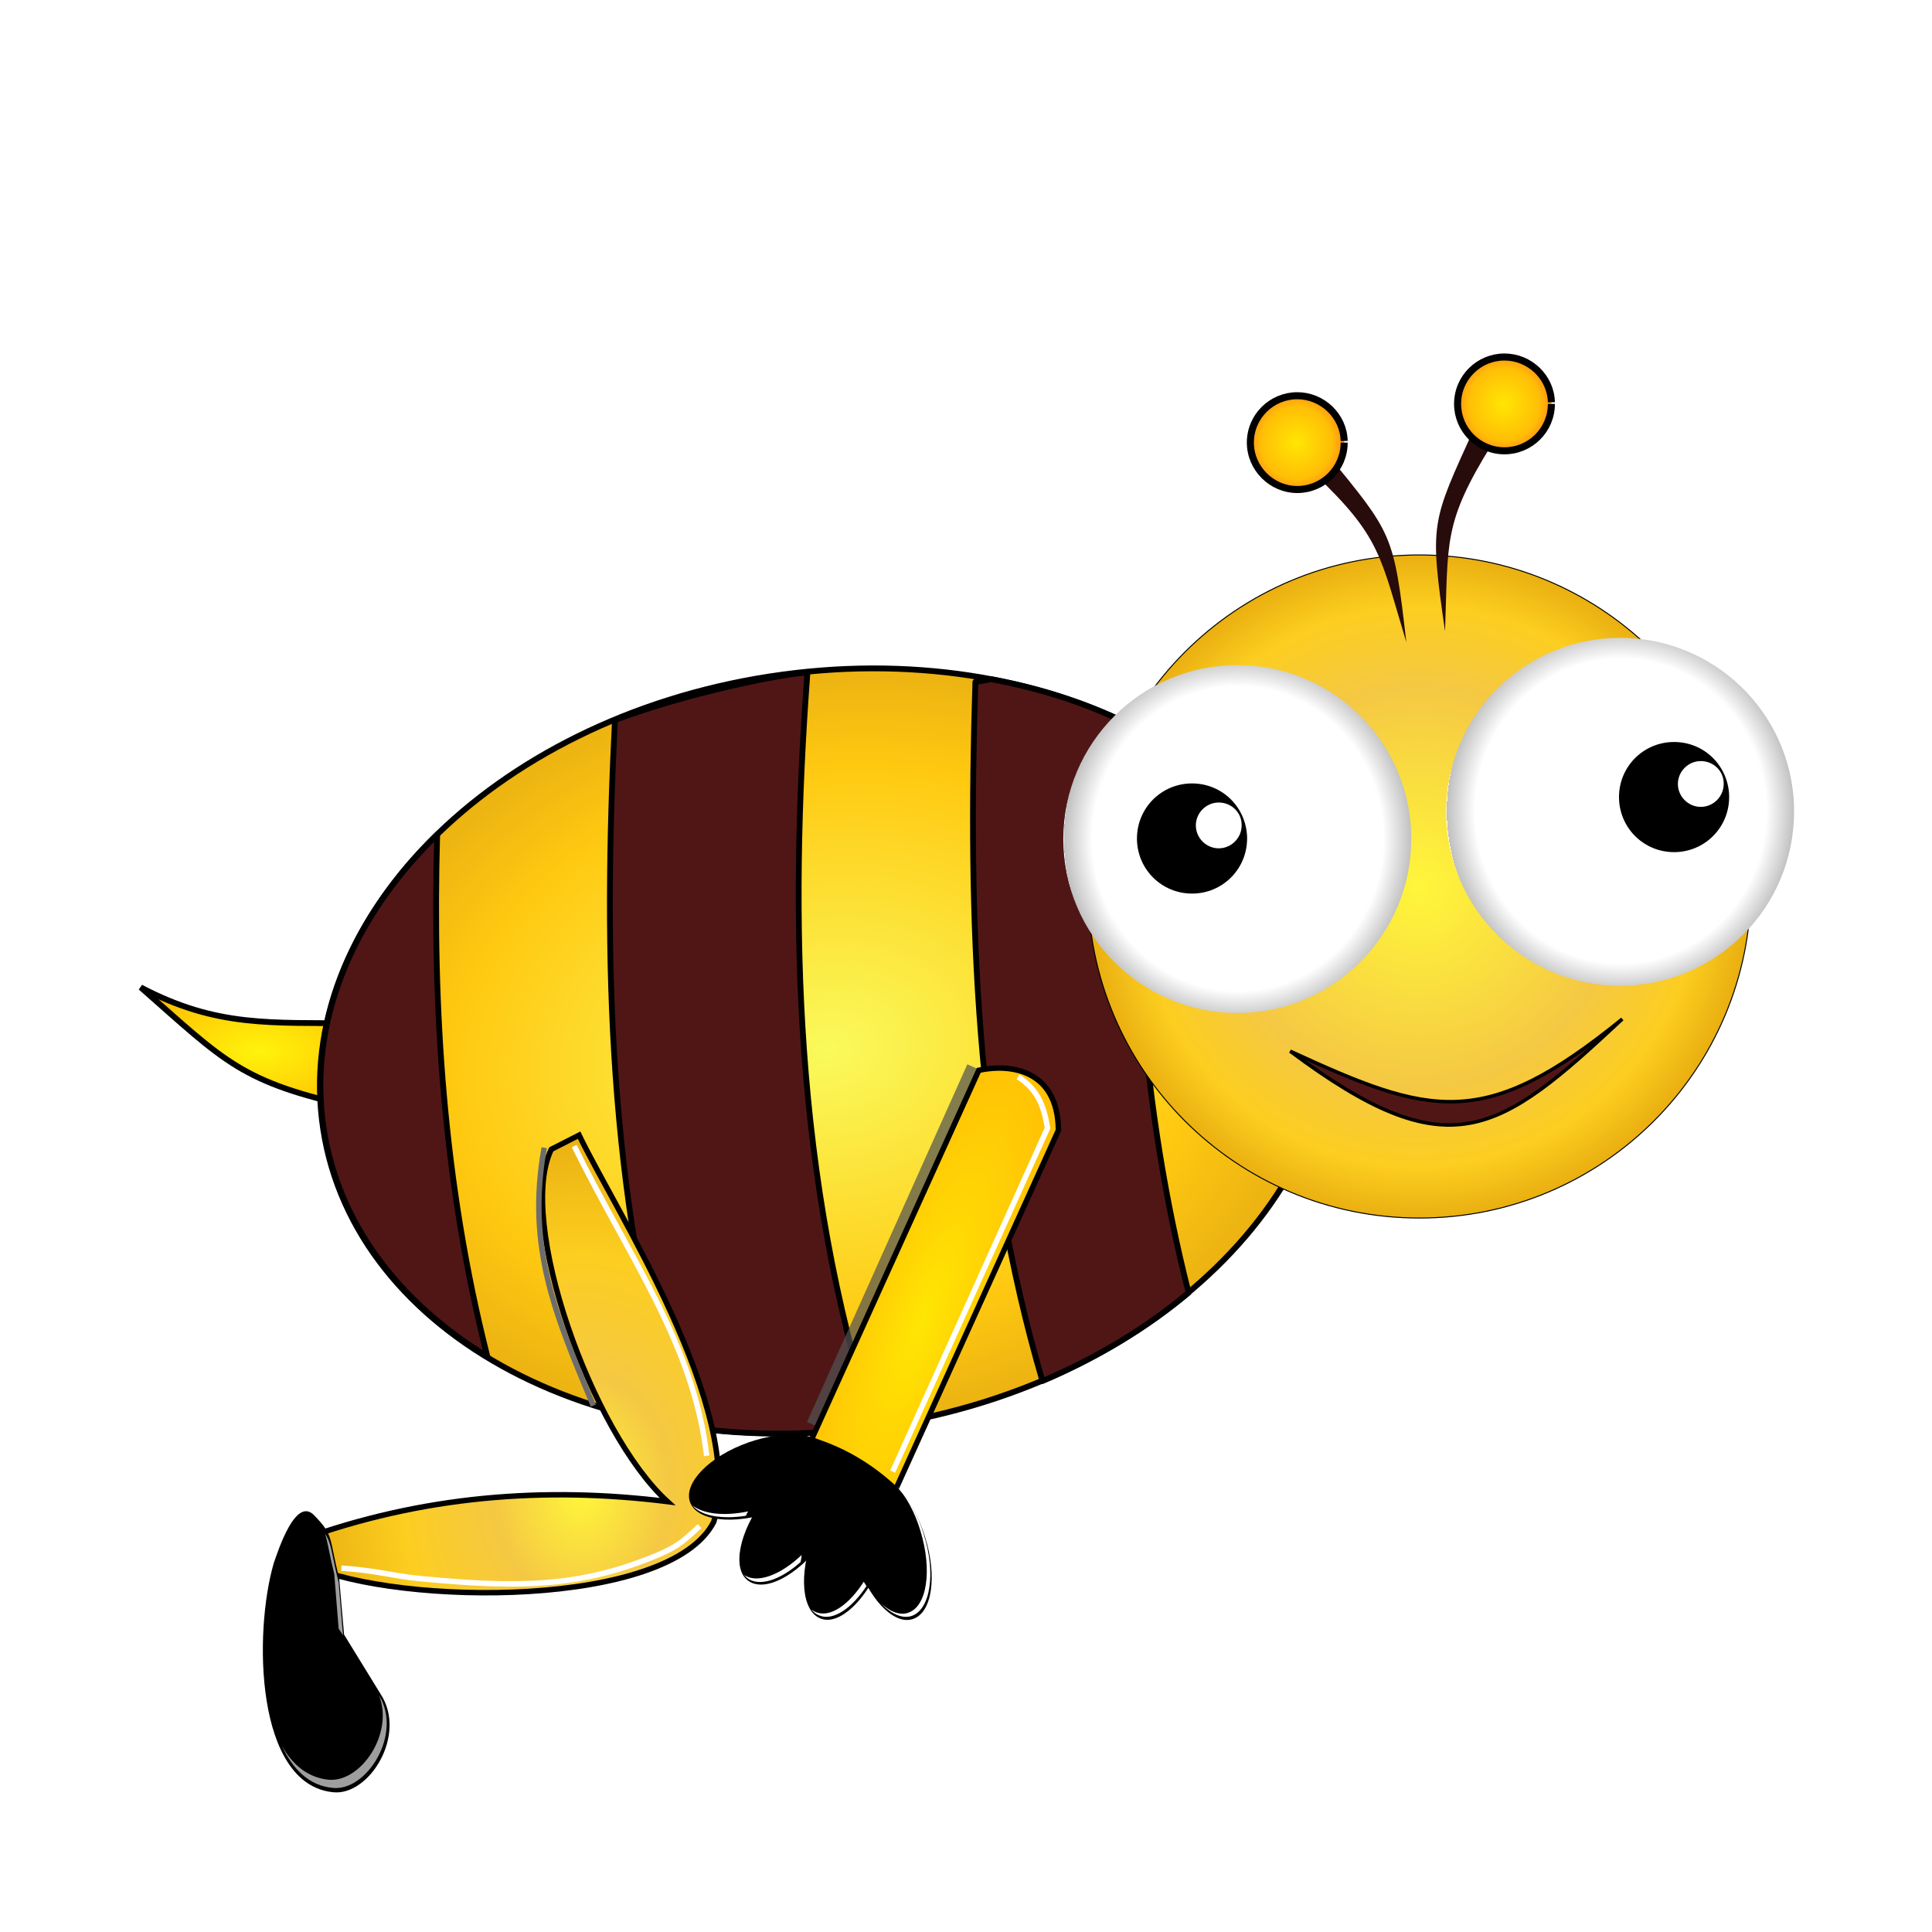 <?xml version="1.0" encoding="utf-8"?>
<!-- Generator: Adobe Illustrator 22.1.0, SVG Export Plug-In . SVG Version: 6.00 Build 0)  -->
<svg version="1.1" id="Calque_1" xmlns="http://www.w3.org/2000/svg" xmlns:xlink="http://www.w3.org/1999/xlink" x="0px" y="0px"
	 viewBox="0 0 354.3 354.3" style="enable-background:new 0 0 354.3 354.3;" xml:space="preserve">
<style type="text/css">
	.st0{fill:url(#SVGID_1_);stroke:#000000;stroke-width:1.063;}
	.st1{fill:url(#SVGID_2_);stroke:#FFFFFF;stroke-opacity:0.471;}
	.st2{fill:url(#SVGID_3_);stroke:#FFFFFF;stroke-opacity:0.56;}
	.st3{fill:url(#SVGID_4_);stroke:#000000;stroke-width:1.065;stroke-linecap:round;stroke-linejoin:round;}
	.st4{fill:#501616;stroke:#000000;stroke-width:1.063;stroke-linecap:round;stroke-linejoin:round;}
	.st5{fill:url(#SVGID_5_);stroke:#000000;stroke-width:0.183;}
	.st6{fill:url(#SVGID_6_);}
	.st7{fill:#FFFFFF;}
	.st8{fill:url(#SVGID_7_);}
	.st9{fill:#280B0B;}
	.st10{fill:url(#SVGID_8_);stroke:#000000;stroke-width:1.293;}
	.st11{fill:url(#SVGID_9_);stroke:#000000;stroke-width:1.293;}
	.st12{fill:#501616;stroke:#000000;stroke-width:0.645;}
	.st13{fill:url(#SVGID_10_);stroke:#000000;}
	.st14{opacity:0.712;filter:url(#o);enable-background:new    ;}
	.st15{fill:#6D6D6D;}
	.st16{fill:none;stroke:#535353;stroke-width:2.417;}
	.st17{fill:url(#SVGID_11_);stroke:#000000;stroke-width:0.999;}
	.st18{filter:url(#n);}
	.st19{fill:none;stroke:#6D6D6D;}
	.st20{filter:url(#q);}
	.st21{fill:none;stroke:#FFFFFF;}
	.st22{filter:url(#p);}
	.st23{opacity:0.618;fill:#FFFFFF;enable-background:new    ;}
	.st24{filter:url(#k);}
</style>
<filter  id="q">
	<feGaussianBlur  stdDeviation=".756"></feGaussianBlur>
</filter>
<filter  height="1.086" id="p" width="1.2" x="-.1" y="-.043">
	<feGaussianBlur  stdDeviation="1.013"></feGaussianBlur>
</filter>
<filter  id="o">
	<feGaussianBlur  stdDeviation="1.188"></feGaussianBlur>
</filter>
<filter  height="1.073" id="n" width="1.343" x="-.172" y="-.036">
	<feGaussianBlur  stdDeviation=".716"></feGaussianBlur>
</filter>
<filter  height="1.346" id="k" width="1.056" x="-.028" y="-.173">
	<feGaussianBlur  stdDeviation=".763"></feGaussianBlur>
</filter>
<g transform="translate(0 -698.03)">
	
		<radialGradient id="SVGID_1_" cx="-80.149" cy="496.464" r="20.198" gradientTransform="matrix(1.75 -2.048000e-02 -1.031000e-02 -0.881 192.947 1326.475)" gradientUnits="userSpaceOnUse">
		<stop  offset="0" style="stop-color:#FFF30B"/>
		<stop  offset="1" style="stop-color:#FFAB00"/>
	</radialGradient>
	<path class="st0" d="M65.2,901.1c-21.1-4.6-23.8-8.3-39.4-22c14.1,7.4,23.9,6.4,39.4,6.6V901.1z"/>
	
		<radialGradient id="SVGID_2_" cx="-15.792" cy="440.401" r="41.592" gradientTransform="matrix(0.796 -0.621 -0.84 -1.079 492.655 1264.841)" gradientUnits="userSpaceOnUse">
		<stop  offset="0" style="stop-color:#FFFFFF;stop-opacity:0.502"/>
		<stop  offset="0.649" style="stop-color:#FFFFFF;stop-opacity:0.556"/>
		<stop  offset="1" style="stop-color:#FFFFFF;stop-opacity:0.529"/>
	</radialGradient>
	<path class="st1" d="M125.5,765.2c15,19.8,24,62.2,9,73.6s-35.8,0.6-50.8-19.2s-18.4-36.4-8.2-49.7
		C85.7,756.6,110.5,745.4,125.5,765.2L125.5,765.2z"/>
	
		<radialGradient id="SVGID_3_" cx="212.35" cy="781.34" r="41.596" gradientTransform="matrix(1.255 -1.792000e-02 -2.428000e-02 -1.7 -91.455 2112.593)" gradientUnits="userSpaceOnUse">
		<stop  offset="0" style="stop-color:#FFFFFF;stop-opacity:0.5"/>
		<stop  offset="0.649" style="stop-color:#FFFFFF;stop-opacity:0.707"/>
		<stop  offset="1" style="stop-color:#FFFFFF;stop-opacity:0.726"/>
	</radialGradient>
	<path class="st2" d="M197.1,758.2c0,30.9-22.8,79.6-46.3,79.6s-35.9-26.3-35.9-57.2s9-49.9,29.1-55.4
		C164.1,719.9,197.1,727.4,197.1,758.2L197.1,758.2z"/>
	<g transform="translate(-245.13 228.69)">
		
			<radialGradient id="SVGID_4_" cx="462.931" cy="-102.972" r="91.668" gradientTransform="matrix(1.013 -0.158 -0.116 -0.754 -84.142 657.434)" gradientUnits="userSpaceOnUse">
			<stop  offset="0" style="stop-color:#FAFA5C"/>
			<stop  offset="0.733" style="stop-color:#FFC911"/>
			<stop  offset="1" style="stop-color:#EBB212"/>
		</radialGradient>
		<path class="st3" d="M489.1,647.7c5.8,37.9-30.8,75.1-81.8,83s-97.1-16.3-102.9-54.3c-5.8-37.9,30.8-75.1,81.8-83
			S483.3,609.8,489.1,647.7z"/>
		<path class="st4" d="M426.9,593.9l-2.9,0.5c-1.4,43.3,0,86.3,12.3,128.2c10.1-4.3,19.2-9.8,26.8-16.2
			c-8.7-34.2-10.6-68.8-9.5-103.5C445.6,598.7,436.6,595.7,426.9,593.9L426.9,593.9z"/>
		<path class="st4" d="M393.2,592.7c-3.6,0-21.9,3.6-35.3,8.7c-2.2,43.6-1.2,86.9,11.1,129.3c11.4,1.9,23.8,2.1,36.4,0.3
			C390.9,685.6,389.8,638.8,393.2,592.7L393.2,592.7z"/>
		<path class="st4" d="M325.3,622.4c-15.6,15.2-23.8,34.5-20.8,54c2.7,17.4,13.8,31.8,30,41.7C326.5,686.5,324.4,654.5,325.3,622.4z
			"/>
	</g>
	
		<radialGradient id="SVGID_5_" cx="-194.699" cy="970.516" r="10.608" gradientTransform="matrix(4.366 3.667 3.684 -4.387 -2465.227 5832.255)" gradientUnits="userSpaceOnUse">
		<stop  offset="0" style="stop-color:#FFF63B"/>
		<stop  offset="0.605" style="stop-color:#F5C843"/>
		<stop  offset="0.848" style="stop-color:#FCCE20"/>
		<stop  offset="1" style="stop-color:#EAB011"/>
	</radialGradient>
	<path class="st5" d="M321.1,860.6c0,33.6-27.2,60.8-60.8,60.8s-60.8-27.2-60.8-60.8s27.2-60.8,60.8-60.8c32.8,0,59.6,26,60.7,58.7"
		/>
	
		<radialGradient id="SVGID_6_" cx="436.682" cy="585.576" r="31.517" gradientTransform="matrix(1.012 0 0 -1.06 -214.912 1472.529)" gradientUnits="userSpaceOnUse">
		<stop  offset="0" style="stop-color:#FFFFFF"/>
		<stop  offset="0.836" style="stop-color:#FFFFFF"/>
		<stop  offset="1" style="stop-color:#C0C0C0"/>
		<stop  offset="1" style="stop-color:#FFFFFF"/>
	</radialGradient>
	<path class="st6" d="M258.8,851.9c0,17.6-14.3,31.9-31.9,31.9S195,869.5,195,851.9s14.3-31.9,31.9-31.9c17.2,0,31.3,13.6,31.9,30.8
		"/>
	<path d="M228.7,851.8c0,5.6-4.5,10.1-10.1,10.1s-10.1-4.5-10.1-10.1s4.5-10.1,10.1-10.1c5.5,0,9.9,4.3,10.1,9.8"/>
	<path class="st7" d="M227.7,849.4c0,2.3-1.9,4.2-4.2,4.2s-4.2-1.9-4.2-4.2s1.9-4.2,4.2-4.2c2.3,0,4.2,1.8,4.2,4.1"/>
	
		<radialGradient id="SVGID_7_" cx="436.682" cy="585.576" r="31.517" gradientTransform="matrix(1.012 0 0 -1.06 -144.702 1467.479)" gradientUnits="userSpaceOnUse">
		<stop  offset="0" style="stop-color:#FFFFFF"/>
		<stop  offset="0.836" style="stop-color:#FFFFFF"/>
		<stop  offset="1" style="stop-color:#C0C0C0"/>
		<stop  offset="1" style="stop-color:#FFFFFF"/>
	</radialGradient>
	<path class="st8" d="M329,846.9c0,17.6-14.3,31.9-31.9,31.9c-17.6,0-31.9-14.3-31.9-31.9c0-17.6,14.3-31.9,31.9-31.9
		c17.2,0,31.3,13.6,31.9,30.8"/>
	<path d="M317.1,844.2c0,5.6-4.5,10.1-10.1,10.1s-10.1-4.5-10.1-10.1c0-5.6,4.5-10.1,10.1-10.1c5.5,0,9.9,4.3,10.1,9.8"/>
	<path class="st7" d="M316.1,841.8c0,2.3-1.9,4.2-4.2,4.2c-2.3,0-4.2-1.9-4.2-4.2c0-2.3,1.9-4.2,4.2-4.2c2.3,0,4.2,1.8,4.2,4.1"/>
	<path class="st9" d="M273.6,779.5c-9,14.5-8,17.8-8.6,34.3c-2.9-20-2.5-19.9,5.3-37.1L273.6,779.5z"/>
	
		<radialGradient id="SVGID_8_" cx="622.203" cy="496.05" r="10.688" gradientTransform="matrix(0.812 0 0 -0.832 -229.475 1184.848)" gradientUnits="userSpaceOnUse">
		<stop  offset="0" style="stop-color:#FFE603"/>
		<stop  offset="0.755" style="stop-color:#FFBE06"/>
		<stop  offset="1" style="stop-color:#FF9218"/>
	</radialGradient>
	<path class="st10" d="M284.5,772.1c0,4.8-3.9,8.6-8.6,8.6c-4.8,0-8.6-3.9-8.6-8.6c0-4.8,3.9-8.6,8.6-8.6c4.6,0,8.5,3.7,8.6,8.3"/>
	<path class="st9" d="M240.9,784.8c12.4,11.7,12.2,15.2,17,31c-2.3-20.1-2.6-19.9-14.5-34.5L240.9,784.8z"/>
	
		<radialGradient id="SVGID_9_" cx="622.203" cy="496.05" r="10.688" gradientTransform="matrix(0.812 0 0 -0.832 -267.478 1191.918)" gradientUnits="userSpaceOnUse">
		<stop  offset="0" style="stop-color:#FFE603"/>
		<stop  offset="0.755" style="stop-color:#FFBE06"/>
		<stop  offset="1" style="stop-color:#FF9218"/>
	</radialGradient>
	<path class="st11" d="M246.5,779.2c0,4.8-3.9,8.6-8.6,8.6s-8.6-3.9-8.6-8.6c0-4.8,3.9-8.6,8.6-8.6c4.6,0,8.5,3.7,8.6,8.3"/>
	<path class="st12" d="M236.6,890.8c29.2,21.8,38.1,15.4,60.9-5.9C272.2,905.5,262.4,902.7,236.6,890.8z"/>
	
		<radialGradient id="SVGID_10_" cx="713.467" cy="382.098" r="59.686" gradientTransform="matrix(0.837 6.390000e-03 8.370000e-03 -1.096 -493.698 1385.389)" gradientUnits="userSpaceOnUse">
		<stop  offset="0" style="stop-color:#FFF63B"/>
		<stop  offset="0.32" style="stop-color:#F5C843"/>
		<stop  offset="0.662" style="stop-color:#FCCE20"/>
		<stop  offset="1" style="stop-color:#EAB011"/>
	</radialGradient>
	<path class="st13" d="M101.1,908.8c-6.4,13.1,7.3,51.8,21.3,64.6c-22.5-2.8-45-1.1-67.5,7.1l1.5,4.6c17,7.5,66.4,7.9,74.5-8
		c5.9-20.4-18.2-57.3-24.7-70.9L101.1,908.8z"/>
	<g class="st14">
		<line class="st15" x1="178.5" y1="893.7" x2="149.1" y2="959.3"/>
		<line class="st16" x1="178.5" y1="893.7" x2="149.1" y2="959.3"/>
	</g>
	
		<radialGradient id="SVGID_11_" cx="240.143" cy="1269.818" r="9.128" gradientTransform="matrix(1.312 2.12 2.785 -6.195 -3682.346 8297.637)" gradientUnits="userSpaceOnUse">
		<stop  offset="0" style="stop-color:#FFE603"/>
		<stop  offset="0.891" style="stop-color:#FFBE06"/>
		<stop  offset="1" style="stop-color:#FF9218"/>
	</radialGradient>
	<path class="st17" d="M179.5,894.3c6.1-1.3,14.5,0.1,14.6,11l-36.2,79.9l-14.6-11L179.5,894.3z"/>
	<g transform="translate(-218.87 365.06)">
		<path d="M386.2,629.9c-3.5,1.1-8.2-3.9-10.4-11.1c-2.2-7.2-1.2-14,2.3-15.1c3.5-1.1,8.2,3.9,10.4,11.1
			C390.8,622.1,389.8,628.8,386.2,629.9z"/>
		<path d="M345.4,608.4c-1.2-3.5,3.6-8.4,10.7-10.9c7.1-2.5,13.9-1.7,15.2,1.8s-3.6,8.4-10.7,10.9
			C353.4,612.7,346.6,611.9,345.4,608.4z"/>
		<path d="M356,622.8c-2.9-2.2-1.6-8.9,3-15s10.7-9.1,13.6-6.9s1.6,8.9-3,15S359,625.1,356,622.8z"/>
		<path d="M369.4,629.8c-3.5-1.3-4.1-8.1-1.4-15.2c2.7-7.1,7.7-11.7,11.1-10.4c3.5,1.3,4.1,8.1,1.4,15.2
			C377.8,626.4,372.8,631.1,369.4,629.8z"/>
		<path d="M367.9,596.6c5.6,1.7,10.8,4.7,15.4,9l-4.9,7.7l-15.3-9.2L367.9,596.6z"/>
	</g>
	<g class="st18">
		<path class="st19" d="M99.8,908.5c-3.3,18.4,2.2,31,9,47.3"/>
	</g>
	<g class="st20">
		<path class="st21" d="M163.7,967.9l28.4-63c-0.7-4.3-1.9-7.1-5.4-9.4"/>
	</g>
	<g class="st22">
		<path class="st21" d="M105.3,908.2c10.2,20.7,21.9,36.3,24.3,56.8"/>
	</g>
	<path class="st7" d="M164.4,970.5c1.8,2,3.4,4.9,4.4,8.3c2.2,7.2,1.2,13.9-2.3,15c-1.5,0.5-3.3-0.2-5-1.8c1.9,2,3.9,2.9,5.6,2.4
		c3.5-1.1,4.6-7.8,2.3-15C168.3,975.6,166.4,972.5,164.4,970.5L164.4,970.5z M127,974.1c1.5,1.9,5.3,2.6,9.8,1.9
		c0.1-0.3,0.2-0.5,0.4-0.8C132.8,976.1,129,975.7,127,974.1z M147,983.2c-4,3.8-8.3,5.3-10.6,3.6c0.2,0.2,0.4,0.4,0.6,0.6
		c2.2,1.7,6.1,0.4,9.8-2.9C146.9,984.1,147,983.6,147,983.2L147,983.2z M158.4,988.1c-2.7,4.2-6.1,6.6-8.7,5.6
		c-0.3-0.1-0.6-0.3-0.9-0.5c0.4,0.5,0.9,0.9,1.5,1.1c2.5,1,5.9-1.3,8.6-5.4C158.7,988.6,158.6,988.4,158.4,988.1L158.4,988.1z"/>
	<path d="M63.1,997.8l6.7,10.9c4.9,7.5-2.1,18.7-8.7,18c-14.3-1.4-14.6-29.3-10.9-42c0.8-2.3,4-12.3,7.4-8.8
		c3.6,3.7,2.7,3.9,4.6,11.6L63.1,997.8z"/>
	<path class="st23" d="M59.6,979.3c0.5,1.5,0.7,3.3,1.7,7.4l0.8,10l0.8,1.2l-0.8-9.7C60.7,982.7,60.9,981.2,59.6,979.3L59.6,979.3z
		 M69.5,1008.9c2.8,7.1-3.4,16.1-9.3,15.5c-3.8-0.4-6.6-2.8-8.5-6.2c2,4.3,5,7.3,9.3,7.7C67.2,1026.6,73.9,1016.1,69.5,1008.9
		L69.5,1008.9z"/>
	<g class="st24">
		<path class="st21" d="M62.6,985.6c6.9,0.5,9.2,1.4,14.2,1.9c17.7,1.7,29.3,1.8,43.8-4.3c3.3-1.4,4.4-2.2,7.7-5.3"/>
	</g>
</g>
</svg>

